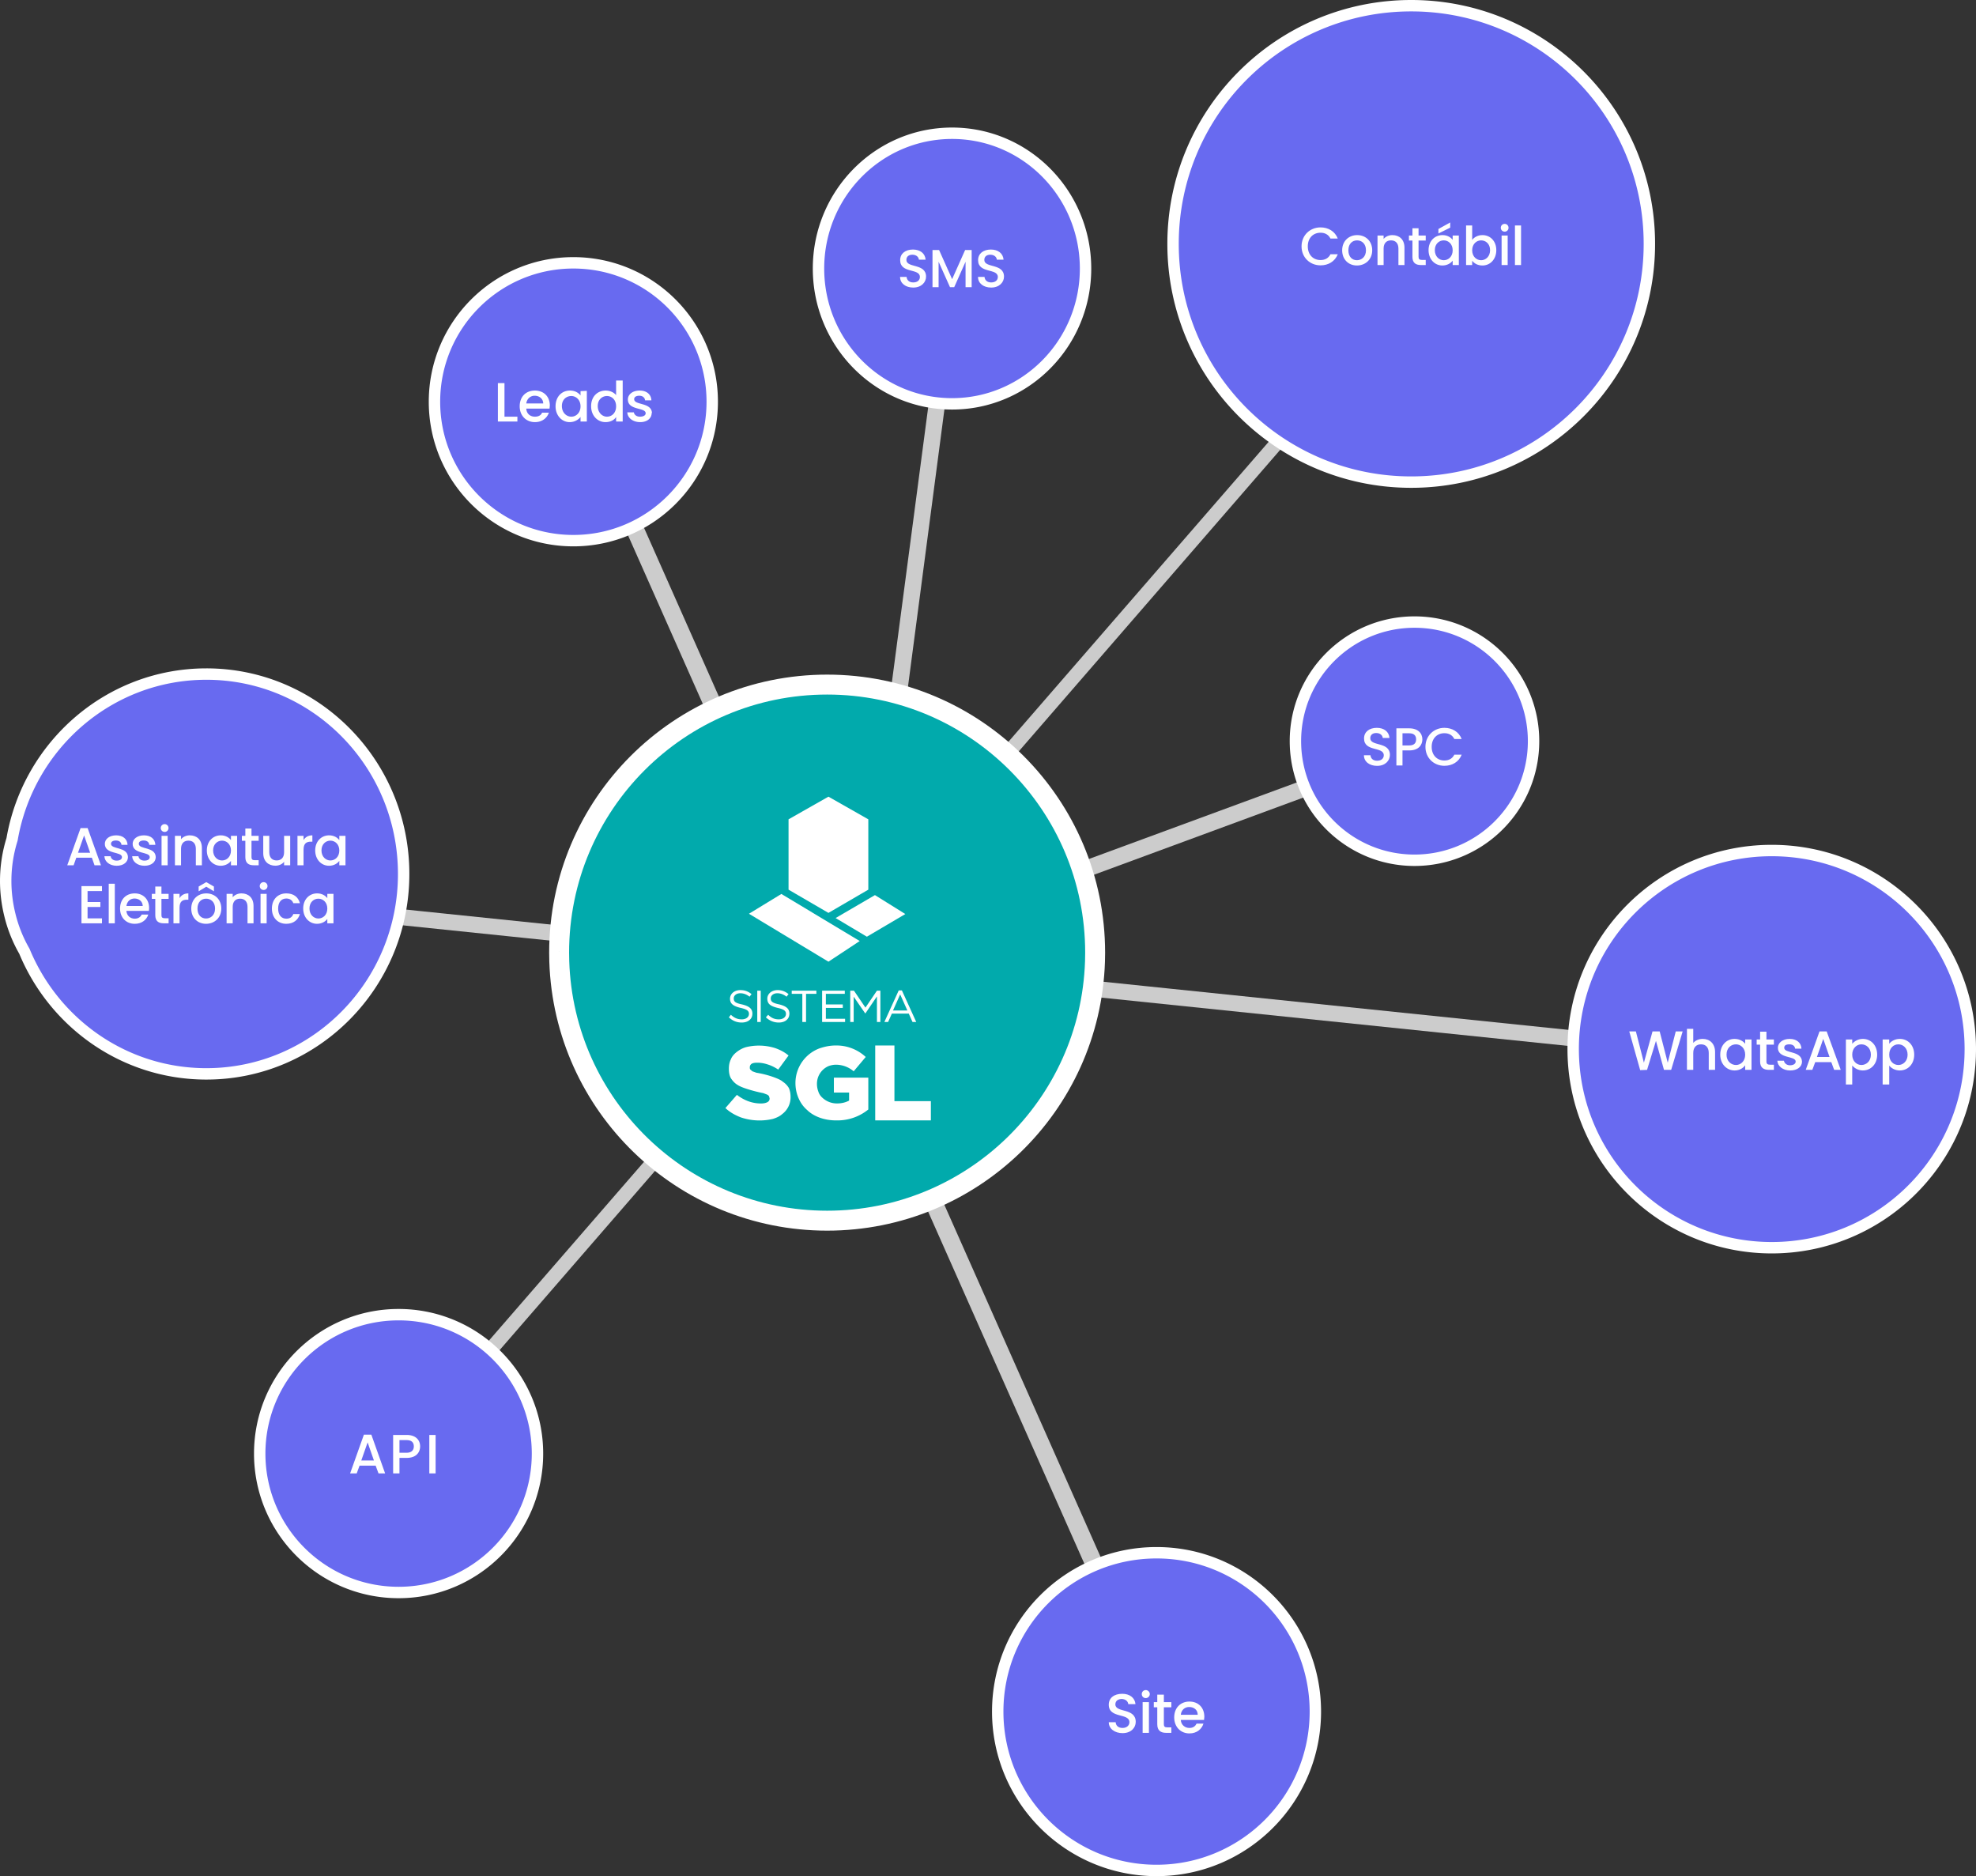 <svg xmlns="http://www.w3.org/2000/svg" xml:space="preserve" width="690" height="655" style="shape-rendering:geometricPrecision;text-rendering:geometricPrecision;image-rendering:optimizeQuality;fill-rule:evenodd;clip-rule:evenodd" viewBox="0 0 689.85 654.86"><rect x="0" y="0" width="689.85" height="654.86" fill="#333333" stroke="none"/><defs><style>.fil5{fill:#fefefe;fill-rule:nonzero}</style></defs><g id="Camada_x0020_1"><path d="m289.81 330.65 11.03-12.71 29.5-223.52 5.62.92-28.21 214.63 137.64-158.62 4.11 2.7-142.92 164.81-1.11 8.45 210.54-77.49 1.8 5.41-213.2 78.6-.06.5 253.03 26.18v5.61l-253.76-26.26-.7 5.29-5.76-.88.66-5-4.6-.48 106.19 239.3-5.51 2.71-106.53-240.02-155.33 179.11-4.2-2.81L280.9 340.92l-1.23-3.55-204.22-21.13v-5.61l208.3 21.55-86.39-194.66 5.51-2.8 86.94 195.93zm9.85-3.82-3.33 3.85 2.97-1.1.36-2.75z" style="fill:#ccc"/><path d="M195.25 335.57c-.02-1.01-.05-2.05-.05-3.06 0-51.67 41.9-93.56 93.57-93.56 51.66 0 93.56 41.89 93.56 93.56 0 1.01-.02 2.05-.05 3.06-1.64 50.44-43.04 90.5-93.51 90.5-50.48 0-91.88-40.06-93.52-90.5z" style="fill:#01aaac;stroke:#fff;stroke-width:6.96;stroke-linejoin:round;stroke-miterlimit:22.926"/><path d="M452.3 260.74c-.03-.68-.05-1.36-.05-2.04 0-22.96 18.62-41.57 41.57-41.57 22.96 0 41.57 18.61 41.57 41.57 0 .68-.02 1.36-.05 2.04-1.08 22.13-19.35 39.53-41.52 39.53-22.16 0-40.43-17.4-41.52-39.53zM332.35 46.51c25.75-.01 46.62 21.13 46.63 47.21.01 26.09-20.86 47.24-46.6 47.24-25.75.01-46.62-21.13-46.63-47.21-.01-26.08 20.86-47.23 46.6-47.24zM72.03 235.28c38.03-.01 68.87 31.22 68.89 69.75.01 38.54-30.82 69.79-68.86 69.8-28.6.01-53.14-17.66-63.55-42.81a48.096 48.096 0 0 1-5.09-12.78c-.94-3.82-1.43-7.78-1.43-11.72 0-5.07.78-9.97 2.22-14.56 5.65-32.77 33.86-57.67 67.82-57.68zm79.65-95.05c0-26.77 21.71-48.49 48.48-48.49 26.78 0 48.49 21.72 48.49 48.49 0 26.77-21.71 48.48-48.49 48.48-26.77 0-48.48-21.71-48.48-48.48zM90.67 507.37c0-26.78 21.71-48.49 48.49-48.49 26.77 0 48.48 21.71 48.48 48.49 0 26.77-21.71 48.48-48.48 48.48-26.78 0-48.49-21.71-48.49-48.48zm458.6-138.54c-.03-.87-.05-1.77-.05-2.64 0-38.28 31.04-69.32 69.32-69.32 38.28 0 69.32 31.04 69.32 69.32 0 .87-.03 1.77-.05 2.63-1.41 37.22-32.02 66.69-69.27 66.69-37.25 0-67.86-29.47-69.27-66.69v.01zM348.32 597.42c0-30.61 24.83-55.44 55.45-55.44 30.61 0 55.44 24.83 55.44 55.44 0 30.62-24.83 55.45-55.44 55.45-30.62 0-55.45-24.83-55.45-55.45zm61.21-512.29c0-45.91 37.23-83.14 83.14-83.14 45.91 0 83.15 37.23 83.15 83.14 0 45.92-37.24 83.15-83.15 83.15-45.91 0-83.14-37.23-83.14-83.15z" style="fill:#686af0;stroke:#fff;stroke-width:3.98;stroke-linejoin:round;stroke-miterlimit:22.926"/><path d="M173.82 133.72v13.42h6.81v-1.7h-4.51v-11.72h-2.3zm17.83 10.32h-2.41c-.3.8-1.1 1.4-2.5 1.4-1.6 0-2.91-1-3.01-2.81h8.12l.1-1.1c0-3.1-2.11-5.21-5.21-5.21-3.11 0-5.31 2.11-5.31 5.51 0 3.31 2.3 5.51 5.31 5.51 2.6 0 4.31-1.5 4.91-3.4v.1zm-5.01-5.91c1.7 0 3 1.1 3 2.7h-5.91c.2-1.6 1.41-2.7 2.91-2.7zm16.03 3.7c0 2.31-1.61 3.61-3.21 3.61-1.7 0-3.3-1.4-3.3-3.71 0-2.3 1.6-3.5 3.3-3.5 1.6 0 3.21 1.3 3.21 3.6zm-8.72-.1v.1c0 3.21 2.21 5.51 4.91 5.51 1.8 0 3.11-.9 3.81-1.8v1.6h2.2v-10.72l-2.2.1v1.51c-.7-.91-1.91-1.71-3.71-1.71-2.8 0-5.01 2.11-5.01 5.51v-.1zm21.14.1c0 2.31-1.5 3.61-3.21 3.61-1.6 0-3.2-1.4-3.2-3.71 0-2.3 1.6-3.5 3.2-3.5 1.71 0 3.21 1.3 3.21 3.6zm-8.72-.1v.1c0 3.21 2.21 5.51 5.01 5.51 1.81 0 3.11-.8 3.71-1.8v1.6h2.3v-14.32h-2.3v5.1c-.8-1-2.21-1.6-3.61-1.6-2.9 0-5.11 2.11-5.11 5.41zm21.24 2.41c-.2-3.81-6.21-2.61-6.21-4.81 0-.7.6-1.2 1.8-1.2 1.2 0 1.91.7 2.01 1.6h2.2c-.1-2.11-1.7-3.41-4.11-3.41-2.5 0-4.1 1.4-4.1 3.11 0 3.9 6.21 2.7 6.21 4.81 0 .7-.7 1.2-2.01 1.2-1.2 0-2-.7-2.1-1.5H219c.1 1.9 1.9 3.4 4.5 3.4 2.51 0 4.01-1.4 4.01-3.2h.1zm-97.07 365.63h-4.41l2.21-6.31 2.2 6.31zm1.6 4.51h2.31l-4.81-13.52h-2.6l-4.81 13.52h2.3l1-2.71h5.61l1 2.71zm14.53-9.42c0-2.2-1.5-4-4.71-4h-4.71v13.42h2.21v-5.41h2.5c3.51 0 4.71-2.1 4.71-4.01zm-7.21 2.21v-4.41h2.5c1.7 0 2.51.8 2.51 2.2 0 1.31-.81 2.21-2.51 2.21h-2.5zm10.42 7.21h2.2v-13.42h-2.2v13.42zm108.88-124.22c2.07.68 4.23 1.03 6.41 1.03 1.55 0 3.1-.18 4.61-.53 1.31-.4 2.41-.9 3.31-1.7a7.313 7.313 0 0 0 2.91-5.84v-.17c0-1.2-.21-2.2-.61-3.11-.5-.8-1.1-1.5-2-2.1-.8-.7-1.8-1.1-3.1-1.6-2.02-.73-4.1-1.27-6.22-1.61l-1.4-.5-.7-.6c-.2-.2-.2-.5-.2-.8 0-.5.2-.9.6-1.2.5-.3 1.1-.4 2.01-.4 1.2 0 2.4.2 3.6.6 1.3.4 2.51 1 3.71 1.8l3.6-4.91c-1.4-1.2-3-2-4.7-2.6-1.83-.57-3.74-.86-5.65-.86-1.54 0-3.08.19-4.57.56-1.3.4-2.31 1-3.21 1.7-.9.71-1.6 1.51-2 2.51-.5 1-.7 2.1-.7 3.3 0 1.31.2 2.41.7 3.31.6.9 1.2 1.6 2.1 2.2.9.6 1.91 1.01 3.11 1.41 1.99.66 4.04 1.2 6.11 1.6l1.3.5c.4.2.6.4.7.6l.2.7v.1c0 .5-.2.91-.7 1.21-.5.3-1.3.5-2.3.5-3.01 0-5.81-1.01-8.42-3.01l-4.01 4.61c1.61 1.5 3.41 2.5 5.51 3.3zm20.04-6.71c.7 1.6 1.7 3.01 3 4.11 1.21 1.2 2.81 2.1 4.51 2.7 1.71.6 3.61.91 5.61.91h.48c3.91 0 7.71-1.35 10.74-3.81v-11.12h-12.02v5.21h5.31v2.8c-1.1.6-2.5 1-4.21 1h-.05c-1.83 0-3.6-.67-4.96-1.9-.7-.6-1.2-1.3-1.5-2.2-.3-.8-.5-1.71-.5-2.71v-.07c0-2.66 1.57-5.07 4.01-6.14.8-.3 1.7-.5 2.6-.5 2.28 0 4.49.82 6.21 2.3l4.21-5a15.02 15.02 0 0 0-10.22-4.01h-.2c-2.1 0-3.9.4-5.71 1a12.922 12.922 0 0 0-8.41 12.02v.1c0 1.9.4 3.71 1.1 5.31zm46.18 7.72v-6.72h-12.72v-19.43h-6.71v26.15h19.43zm-68.82-42.58c0-1 .9-1.8 2.3-1.8 1.11 0 2.21.4 3.21 1.2l.7-.9c-1.1-.9-2.3-1.4-3.91-1.4-2.1 0-3.6 1.3-3.6 3 0 1.8 1.2 2.61 3.7 3.21 2.31.5 2.91 1.1 2.91 2.1 0 1.1-1 1.9-2.51 1.9-1.5 0-2.6-.5-3.8-1.6l-.7.9c1.3 1.2 2.7 1.81 4.5 1.81 2.21 0 3.71-1.21 3.71-3.11 0-1.7-1.1-2.6-3.61-3.21-2.4-.5-2.9-1-2.9-2.1zm8.21-2.7v10.92h1.21v-10.92h-1.21zm4.71 2.7c0-1 .9-1.8 2.31-1.8 1.1 0 2.2.4 3.2 1.2l.7-.9c-1.1-.9-2.3-1.4-3.8-1.4-2.11 0-3.61 1.3-3.61 3 0 1.8 1.1 2.61 3.61 3.21 2.3.5 2.9 1.1 2.9 2.1 0 1.1-1 1.9-2.5 1.9-1.51 0-2.61-.5-3.71-1.6l-.8.9c1.3 1.2 2.8 1.81 4.51 1.81 2.2 0 3.7-1.21 3.7-3.11 0-1.7-1.1-2.6-3.5-3.21-2.41-.5-3.01-1-3.01-2.1zm12.32-1.6h3.61v-1.1h-8.61v1.1h3.7v9.82h1.3v-9.82zm13.53-1.1h-7.92v10.92h8.02v-1.11h-6.71v-3.8h5.91v-1.2h-5.91v-3.71h6.61v-1.1zm11.22 2v8.92h1.2v-10.92h-1.2l-4.01 5.91-4.01-5.91h-1.3v10.92h1.2v-8.82l4.01 5.81h.1l4.01-5.91zm10.62 4.91h-5.01l2.5-5.61 2.51 5.61zm-1.91-7.01h-1.1l-5.01 11.02h1.3l1.31-2.91h5.91l1.3 2.91h1.3l-5.01-11.02zm-25.64-67.62-13.93 7.91v24.55l13.93 8.11 13.92-8.11v-24.55l-13.92-7.91zm-16.43 33.96 27.35 16.43-10.92 7.21-27.75-16.73 11.32-6.91zm43.27 7.01-10.61-6.61-13.73 8.01 10.92 6.51 13.42-7.91z" style="fill:#fff"/><path d="m572.61 373.53 2.4-.1 3.11-10.11 2.8 10.11h2.51l4.01-13.42h-2.41l-2.8 10.92-2.81-10.92h-2.5l-3.01 10.92-2.8-10.92h-2.31l3.81 13.52zm16.33-.1h2.2v-5.91c0-2 1.1-3 2.71-3 1.6 0 2.7 1 2.7 3v5.91h2.21v-6.21c0-3-1.91-4.6-4.31-4.6-1.3 0-2.51.5-3.31 1.4v-4.91h-2.2v14.32zm11.62-5.3c0 3.2 2.2 5.51 5.01 5.51 1.7 0 3-.81 3.7-1.81v1.6h2.21v-10.61h-2.21v1.5c-.6-.8-1.9-1.7-3.7-1.7-2.81 0-5.01 2.2-5.01 5.51zm8.71 0c0 2.3-1.6 3.6-3.2 3.6-1.7 0-3.31-1.3-3.31-3.6 0-2.41 1.61-3.61 3.31-3.61 1.6 0 3.2 1.3 3.2 3.61zm5.21 2.4c0 2.1 1.2 2.9 3.11 2.9h1.7v-1.8h-1.3c-.9 0-1.3-.3-1.3-1.1v-5.91h2.6v-1.8h-2.6v-2.71h-2.21v2.71h-1.2v1.8h1.2v5.91zm14.63 0c-.2-3.91-6.21-2.71-6.21-4.81 0-.8.6-1.2 1.8-1.2 1.2 0 1.9.6 2 1.5h2.21c-.1-2.1-1.71-3.4-4.11-3.4-2.5 0-4.11 1.4-4.11 3.1 0 3.91 6.21 2.71 6.21 4.81 0 .7-.7 1.3-2 1.3-1.2 0-2-.8-2.1-1.6h-2.31c.1 1.9 1.91 3.41 4.51 3.41 2.51 0 4.11-1.31 4.11-3.11zm11.22 2.9h2.3l-4.91-13.42h-2.5l-4.81 13.42h2.3l1.01-2.7h5.61l1 2.7zm-1.61-4.5h-4.4l2.2-6.31 2.2 6.31zm7.92-4.61v-1.5h-2.21v15.72h2.21v-6.61c.7.8 2 1.71 3.71 1.71 2.8 0 5-2.21 5-5.51 0-3.31-2.2-5.51-5-5.51-1.71 0-3.01.9-3.71 1.7zm6.51 3.81c0 2.3-1.6 3.6-3.31 3.6-1.6 0-3.2-1.3-3.2-3.6 0-2.31 1.6-3.61 3.2-3.61 1.71 0 3.31 1.3 3.31 3.61zm6.41-3.81v-1.5h-2.3v15.72h2.3v-6.61c.6.8 1.9 1.71 3.71 1.71 2.8 0 5.01-2.21 5.01-5.51 0-3.31-2.21-5.51-5.01-5.51-1.81 0-3.11.9-3.71 1.7zm6.41 3.81c0 2.3-1.6 3.6-3.2 3.6-1.71 0-3.21-1.3-3.21-3.6 0-2.31 1.5-3.61 3.21-3.61 1.6 0 3.2 1.3 3.2 3.61zM396.5 601.03c0-5.01-7.11-3.11-7.11-6.11 0-1.3 1-1.9 2.31-1.9 1.4.1 2.1.9 2.2 1.8h2.5c-.2-2.3-2.1-3.61-4.6-3.61-2.81 0-4.71 1.41-4.71 3.81 0 4.91 7.21 2.8 7.21 6.11 0 1.1-.9 2-2.4 2-1.61 0-2.31-.9-2.41-2h-2.4c0 2.3 2.1 3.81 4.81 3.81 3 0 4.6-1.91 4.6-3.91zm2.41 3.81h2.2v-10.72h-2.2v10.72zm1.1-12.12c.7 0 1.4-.61 1.4-1.41 0-.8-.7-1.4-1.4-1.4-.8 0-1.4.6-1.4 1.4 0 .8.6 1.41 1.4 1.41zm4.01 9.11c0 2.21 1.2 3.01 3.1 3.01h1.81v-1.91h-1.41c-.9 0-1.2-.3-1.2-1.1v-5.91h2.61v-1.8h-2.61v-2.61h-2.3v2.61h-1.21v1.8h1.21v5.91zm11.12-6.01c1.7 0 3 1 3 2.71h-5.91c.2-1.71 1.4-2.71 2.91-2.71zm5 5.81h-2.4c-.4.8-1.1 1.5-2.5 1.5-1.61 0-2.91-1.1-3.01-2.8h8.12l.1-1.1c0-3.21-2.11-5.31-5.21-5.31-3.11 0-5.31 2.2-5.31 5.51 0 3.4 2.3 5.61 5.31 5.61 2.6 0 4.3-1.51 4.9-3.41z" style="fill:#fefefe;fill-rule:nonzero"/><path class="fil5" d="M454.39 85.99c0 3.9 2.97 6.63 6.63 6.63 2.7 0 5.03-1.35 6.02-3.88h-2.55c-.69 1.38-1.93 2.03-3.47 2.03-2.58 0-4.45-1.85-4.45-4.78s1.87-4.76 4.45-4.76c1.54 0 2.78.66 3.47 2.04h2.55c-.99-2.54-3.32-3.9-6.02-3.9-3.66 0-6.63 2.74-6.63 6.62zm24.67 1.37c0-3.23-2.31-5.3-5.24-5.3s-5.25 2.07-5.25 5.3c0 3.22 2.22 5.31 5.15 5.31 2.95 0 5.34-2.09 5.34-5.31zm-8.32 0c0-2.34 1.44-3.46 3.04-3.46 1.59 0 3.1 1.12 3.1 3.46 0 2.33-1.57 3.47-3.16 3.47-1.6 0-2.98-1.14-2.98-3.47zm17.47 5.15h2.11v-6.07c0-2.87-1.81-4.38-4.22-4.38-1.23 0-2.37.5-3.06 1.34v-1.18h-2.13v10.29h2.13v-5.75c0-1.89 1.02-2.86 2.59-2.86 1.55 0 2.58.97 2.58 2.86v5.75zm4.89-2.86c0 2.09 1.14 2.86 2.96 2.86h1.68v-1.78h-1.3c-.9 0-1.2-.31-1.2-1.08v-5.69h2.5v-1.74h-2.5v-2.55h-2.14v2.55h-1.22v1.74h1.22v5.69zm5.63-2.33c0 3.17 2.15 5.35 4.82 5.35 1.72 0 2.95-.82 3.6-1.69v1.53h2.15V82.22h-2.15v1.5c-.63-.84-1.83-1.66-3.56-1.66-2.71 0-4.86 2.09-4.86 5.26zm8.42.04c0 2.22-1.51 3.47-3.12 3.47-1.58 0-3.11-1.29-3.11-3.51 0-2.22 1.53-3.42 3.11-3.42 1.61 0 3.12 1.25 3.12 3.46zm-4.98-7.43v1.57l4.12-2.04v-1.81l-4.12 2.28zm11.79 3.82V78.7h-2.13v13.81h2.13v-1.5c.67.9 1.89 1.66 3.59 1.66 2.7 0 4.83-2.18 4.83-5.35 0-3.17-2.11-5.26-4.83-5.26-1.63 0-2.92.76-3.59 1.69zm6.25 3.57c0 2.22-1.53 3.51-3.13 3.51-1.59 0-3.12-1.25-3.12-3.47 0-2.21 1.53-3.46 3.12-3.46 1.6 0 3.13 1.2 3.13 3.42zm4.02 5.19h2.12V82.22h-2.12v10.29zm1.08-11.65c.75 0 1.34-.6 1.34-1.36 0-.77-.59-1.36-1.34-1.36-.77 0-1.36.59-1.36 1.36 0 .76.59 1.36 1.36 1.36zm3.58 11.65h2.13V78.7h-2.13v13.81zM485.24 263.51c0-4.74-6.86-2.91-6.86-5.84 0-1.25.95-1.85 2.18-1.81 1.34.04 2.11.84 2.18 1.72h2.35c-.18-2.22-1.94-3.53-4.42-3.53-2.65 0-4.46 1.42-4.46 3.7 0 4.77 6.89 2.74 6.89 5.87 0 1.1-.84 1.91-2.34 1.91-1.47 0-2.22-.86-2.31-1.92h-2.28c0 2.29 2 3.71 4.59 3.71 2.9 0 4.48-1.87 4.48-3.81zm4.39-3.32v-4.24h2.35c1.66 0 2.41.79 2.41 2.13 0 1.31-.75 2.11-2.41 2.11h-2.35zm6.94-2.11c0-2.11-1.51-3.86-4.59-3.86h-4.48v12.97h2.13v-5.26h2.35c3.38 0 4.59-2 4.59-3.85zm1.07 2.6c0 3.9 2.96 6.62 6.62 6.62 2.71 0 5.04-1.34 6.03-3.88h-2.56c-.69 1.38-1.92 2.03-3.47 2.03-2.57 0-4.44-1.84-4.44-4.77 0-2.93 1.87-4.76 4.44-4.76 1.55 0 2.78.65 3.47 2.03h2.56c-.99-2.54-3.32-3.9-6.03-3.9-3.66 0-6.62 2.74-6.62 6.63zM323.3 96.56c0-4.74-6.87-2.91-6.87-5.84 0-1.25.95-1.85 2.18-1.81 1.35.04 2.11.84 2.19 1.72h2.35c-.19-2.22-1.94-3.53-4.43-3.53-2.65 0-4.46 1.42-4.46 3.7 0 4.77 6.89 2.74 6.89 5.87 0 1.11-.84 1.91-2.33 1.91-1.48 0-2.22-.86-2.32-1.92h-2.27c0 2.29 1.99 3.71 4.59 3.71 2.89 0 4.48-1.87 4.48-3.81zm2.25 3.68h2.13v-8.88l3.98 8.88h1.47l3.96-8.88v8.88h2.13V87.27h-2.28l-4.54 10.17-4.55-10.17h-2.3v12.97zm24.96-3.68c0-4.74-6.87-2.91-6.87-5.84 0-1.25.95-1.85 2.18-1.81 1.35.04 2.11.84 2.19 1.72h2.35c-.19-2.22-1.94-3.53-4.43-3.53-2.65 0-4.46 1.42-4.46 3.7 0 4.77 6.89 2.74 6.89 5.87 0 1.11-.84 1.91-2.33 1.91-1.48 0-2.22-.86-2.32-1.92h-2.27c0 2.29 1.99 3.71 4.59 3.71 2.89 0 4.48-1.87 4.48-3.81zM33 302.02h2.24l-4.65-12.98h-2.46l-4.65 12.98h2.22l.94-2.65h5.43l.93 2.65zm-1.53-4.38h-4.24l2.13-6.03 2.11 6.03zm13.2 1.51c-.12-3.71-5.92-2.56-5.92-4.63 0-.69.6-1.15 1.74-1.15 1.15 0 1.84.61 1.92 1.51h2.12c-.11-2.06-1.64-3.31-3.97-3.31-2.43 0-3.96 1.33-3.96 2.97 0 3.77 5.98 2.61 5.98 4.63 0 .71-.66 1.23-1.89 1.23-1.18 0-1.98-.69-2.05-1.53h-2.2c.09 1.87 1.82 3.32 4.29 3.32 2.42 0 3.94-1.3 3.94-3.04zm9.7 0c-.11-3.71-5.92-2.56-5.92-4.63 0-.69.6-1.15 1.74-1.15 1.16 0 1.85.61 1.92 1.51h2.13c-.11-2.06-1.64-3.31-3.98-3.31-2.42 0-3.95 1.33-3.95 2.97 0 3.77 5.97 2.61 5.97 4.63 0 .71-.65 1.23-1.88 1.23-1.18 0-1.98-.69-2.06-1.53h-2.2c.09 1.87 1.83 3.32 4.29 3.32 2.43 0 3.94-1.3 3.94-3.04zm2.03 2.87h2.13v-10.28H56.4v10.28zm1.09-11.64c.74 0 1.34-.6 1.34-1.36 0-.77-.6-1.37-1.34-1.37-.77 0-1.37.6-1.37 1.37 0 .76.6 1.36 1.37 1.36zm10.88 11.64h2.11v-6.06c0-2.87-1.81-4.39-4.22-4.39-1.23 0-2.37.51-3.06 1.35v-1.18h-2.13v10.28h2.13v-5.74c0-1.89 1.02-2.86 2.59-2.86 1.55 0 2.58.97 2.58 2.86v5.74zm3.84-5.18c0 3.17 2.15 5.35 4.82 5.35 1.71 0 2.95-.82 3.6-1.7v1.53h2.15v-10.28h-2.15v1.49c-.64-.84-1.83-1.66-3.57-1.66-2.7 0-4.85 2.09-4.85 5.27zm8.42.03c0 2.22-1.51 3.47-3.12 3.47-1.58 0-3.11-1.28-3.11-3.5 0-2.22 1.53-3.42 3.11-3.42 1.61 0 3.12 1.25 3.12 3.45zm5.02 2.3c0 2.09 1.14 2.85 2.97 2.85h1.68v-1.77h-1.31c-.9 0-1.19-.32-1.19-1.08v-5.69h2.5v-1.74h-2.5v-2.56h-2.15v2.56h-1.21v1.74h1.21v5.69zm15.66-7.43h-2.13v5.73c0 1.89-1.03 2.86-2.59 2.86-1.55 0-2.58-.97-2.58-2.86v-5.73H91.9v6.05c0 2.87 1.83 4.38 4.24 4.38 1.21 0 2.37-.5 3.04-1.38v1.23h2.13v-10.28zm4.66 4.87c0-2.18.97-2.83 2.54-2.83h.54v-2.21c-1.45 0-2.48.64-3.08 1.66v-1.49h-2.12v10.28h2.12v-5.41zm4.07.23c0 3.17 2.15 5.35 4.82 5.35 1.71 0 2.95-.82 3.6-1.7v1.53h2.15v-10.28h-2.15v1.49c-.64-.84-1.83-1.66-3.57-1.66-2.7 0-4.85 2.09-4.85 5.27zm8.42.03c0 2.22-1.51 3.47-3.12 3.47-1.58 0-3.11-1.28-3.11-3.5 0-2.22 1.53-3.42 3.11-3.42 1.61 0 3.12 1.25 3.12 3.45zM35.6 309.3h-7.16v12.98h7.16v-1.73h-5.03v-3.98h4.47v-1.73h-4.47v-3.81h5.03v-1.73zm2.36 12.98h2.12v-13.81h-2.12v13.81zm8.99-8.66c1.59 0 2.84 1.01 2.88 2.6h-5.7c.23-1.62 1.38-2.6 2.82-2.6zm4.82 5.6h-2.3c-.39.81-1.12 1.44-2.43 1.44-1.56 0-2.78-1.03-2.92-2.72h7.85c.06-.36.08-.69.08-1.05 0-3.02-2.08-5.06-5.01-5.06-3.04 0-5.13 2.07-5.13 5.3s2.19 5.32 5.13 5.32c2.52 0 4.15-1.43 4.73-3.23zm2.44.21c0 2.09 1.14 2.85 2.97 2.85h1.68v-1.77h-1.31c-.89 0-1.19-.32-1.19-1.08v-5.69h2.5V312h-2.5v-2.56h-2.15V312H53v1.74h1.21v5.69zm8.47-2.56c0-2.18.98-2.83 2.54-2.83h.54v-2.21c-1.45 0-2.48.64-3.08 1.66V312h-2.12v10.28h2.12v-5.41zm14.58.26c0-3.23-2.31-5.3-5.24-5.3s-5.25 2.07-5.25 5.3 2.22 5.32 5.15 5.32c2.95 0 5.34-2.09 5.34-5.32zm-8.32 0c0-2.33 1.43-3.45 3.04-3.45 1.59 0 3.1 1.12 3.1 3.45 0 2.34-1.57 3.47-3.16 3.47-1.6 0-2.98-1.13-2.98-3.47zm5.74-7.69-2.66-1.54-2.67 1.54v1.67l2.67-1.61 2.66 1.61v-1.67zm11.73 12.84h2.1v-6.06c0-2.88-1.81-4.39-4.21-4.39-1.24 0-2.37.51-3.06 1.35V312h-2.13v10.28h2.13v-5.74c0-1.89 1.02-2.86 2.59-2.86 1.55 0 2.58.97 2.58 2.86v5.74zm4.55 0h2.13V312h-2.13v10.28zm1.08-11.64c.75 0 1.35-.6 1.35-1.36 0-.77-.6-1.37-1.35-1.37-.76 0-1.36.6-1.36 1.37 0 .76.6 1.36 1.36 1.36zm2.88 6.49c0 3.23 2.09 5.32 5.03 5.32 2.52 0 4.17-1.4 4.75-3.41h-2.3c-.39 1.06-1.18 1.62-2.45 1.62-1.71 0-2.85-1.27-2.85-3.53 0-2.24 1.14-3.51 2.85-3.51 1.27 0 2.1.64 2.45 1.63h2.3c-.58-2.17-2.23-3.42-4.75-3.42-2.94 0-5.03 2.09-5.03 5.3zm10.93-.03c0 3.17 2.15 5.35 4.82 5.35 1.71 0 2.95-.82 3.6-1.7v1.53h2.15V312h-2.15v1.49c-.64-.84-1.83-1.66-3.57-1.66-2.7 0-4.85 2.09-4.85 5.27zm8.42.03c0 2.22-1.51 3.47-3.12 3.47-1.58 0-3.11-1.28-3.11-3.5 0-2.22 1.53-3.42 3.11-3.42 1.61 0 3.12 1.25 3.12 3.45z"/></g></svg>